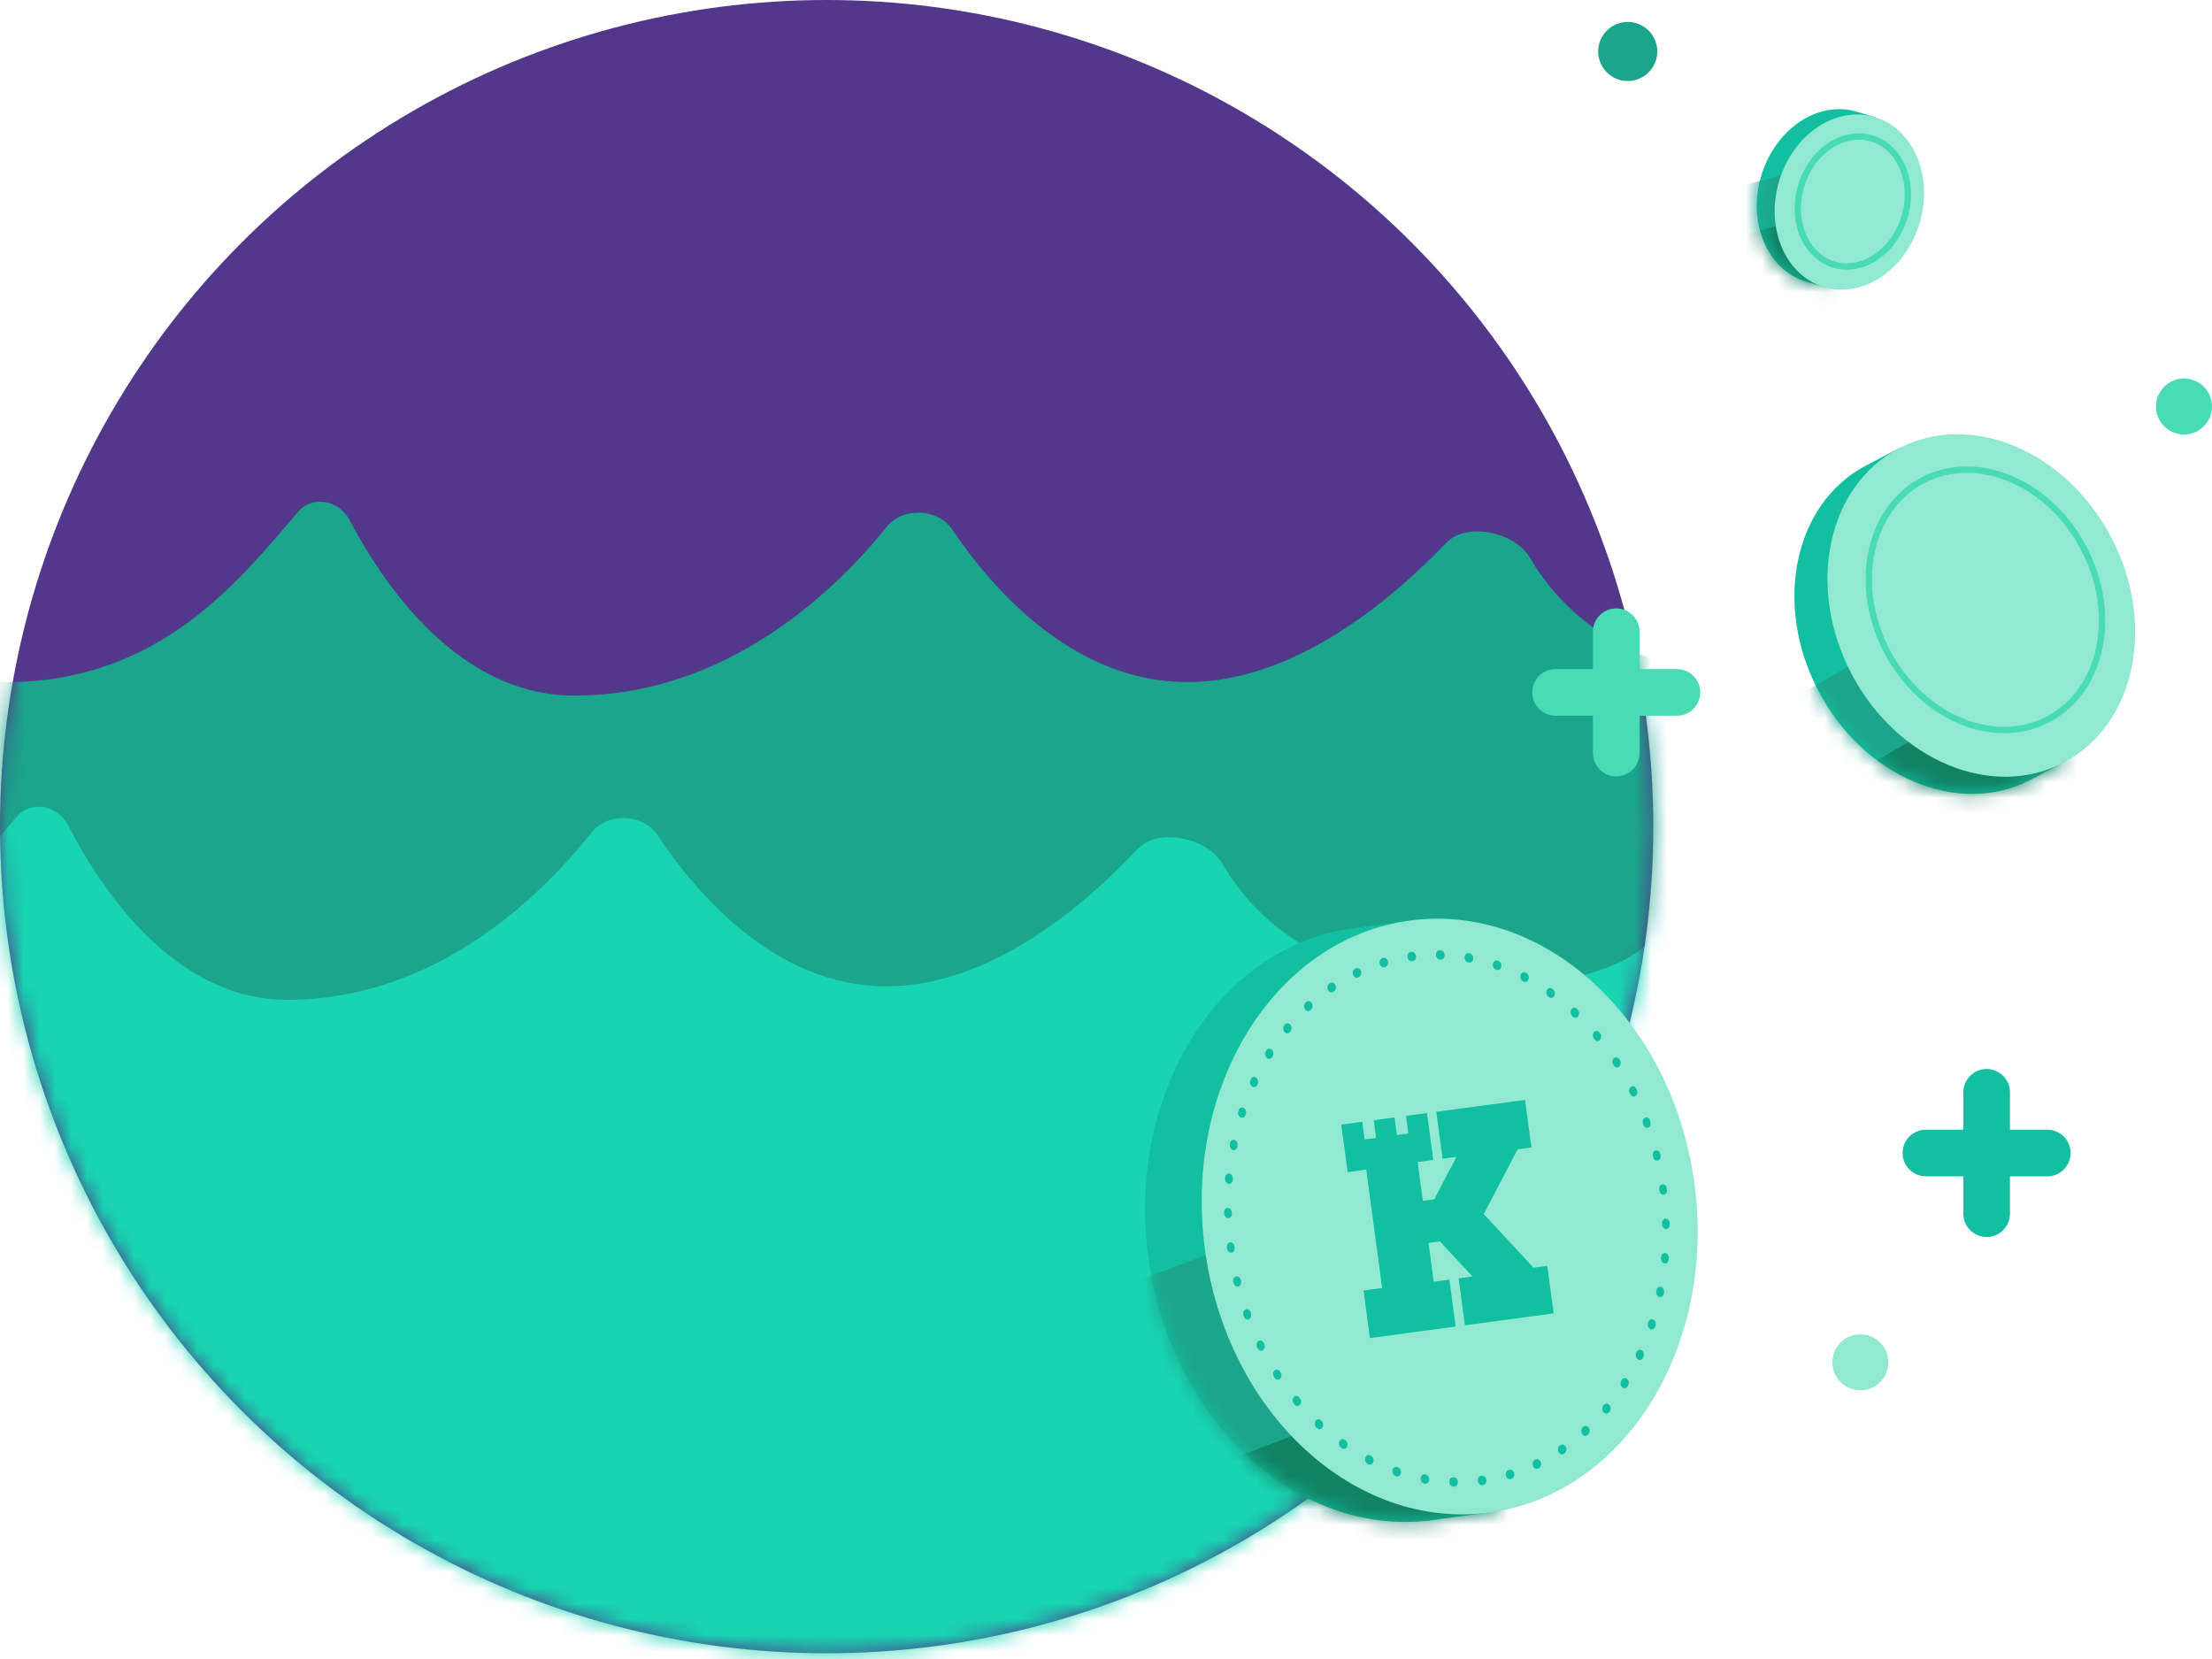 <svg width="140" height="105" viewBox="0 0 140 105" fill="none" xmlns="http://www.w3.org/2000/svg">
<circle cx="52.319" cy="52.319" r="52.319" fill="#52388A"/>
<mask id="mask0" mask-type="alpha" maskUnits="userSpaceOnUse" x="0" y="0" width="105" height="105">
<circle cx="52.319" cy="52.319" r="52.319" fill="#52388A"/>
</mask>
<g mask="url(#mask0)">
<path d="M-64.031 31.364C-79.314 36.564 -87.822 34.914 -92.164 32.791C-93.782 32 -96.631 32.915 -96.905 34.694C-100.829 60.122 -99.103 102.874 17.253 102.874C143.877 102.874 135.272 59.014 129.863 33.907C129.525 32.34 127.824 32.019 127.434 33.574C126.356 37.863 126.651 43.128 113.374 43.17C103.532 43.2 98.944 38.926 96.821 35.284C95.887 33.681 92.83 33.009 91.546 34.348C87.916 38.134 81.834 43.17 75.155 43.17C67.968 43.17 62.849 37.337 60.262 33.506C59.361 32.172 57.148 32.075 56.138 33.328C52.862 37.392 46.03 44.025 36.342 44.025C28.989 44.025 24.227 36.921 22.125 32.912C21.468 31.66 19.795 31.319 18.872 32.39C15.249 36.595 10.203 43.17 0.417 43.17C-14.465 43.17 -15.875 36.944 -17.518 32.735C-18.022 31.443 -19.627 31.483 -20.498 32.562C-23.556 36.346 -31.057 43.362 -44.283 42.688C-56.022 42.089 -59.521 36.99 -60.534 33.507C-60.954 32.063 -62.607 30.88 -64.031 31.364Z" fill="#1BA58C"/>
<path d="M-80.022 50.647C-94.732 55.751 -103.005 54.204 -107.287 52.122C-108.919 51.329 -111.823 52.26 -112.092 54.054C-115.906 79.495 -114.068 122.129 -0.488 122.129C123.163 122.129 114.892 78.356 109.603 53.237C109.27 51.655 107.571 51.344 107.192 52.917C106.163 57.19 106.359 62.383 93.47 62.425C83.944 62.455 79.453 58.264 77.351 54.646C76.413 53.031 73.309 52.358 72.027 53.716C68.467 57.488 62.575 62.425 56.111 62.425C49.141 62.425 44.162 56.684 41.614 52.853C40.714 51.498 38.46 51.402 37.449 52.676C34.218 56.748 27.57 63.28 18.172 63.28C11.021 63.28 6.377 56.249 4.307 52.23C3.652 50.959 1.957 50.62 1.037 51.715C-2.501 55.922 -7.431 62.425 -16.944 62.425C-31.408 62.425 -32.853 56.271 -34.448 52.062C-34.946 50.75 -36.569 50.785 -37.442 51.884C-40.464 55.684 -47.786 62.613 -60.638 61.943C-72.092 61.345 -75.521 56.264 -76.518 52.781C-76.933 51.331 -78.597 50.153 -80.022 50.647Z" fill="#18D4B2"/>
</g>
<path d="M124.259 69.136C124.259 68.32 124.92 67.659 125.736 67.659C126.551 67.659 127.213 68.32 127.213 69.136L127.213 71.499H129.576C130.391 71.499 131.052 72.16 131.052 72.976C131.052 73.792 130.391 74.453 129.576 74.453H127.213L127.213 76.816C127.213 77.632 126.551 78.293 125.736 78.293C124.92 78.293 124.259 77.632 124.259 76.816V74.453H121.896C121.08 74.453 120.419 73.792 120.419 72.976C120.419 72.16 121.08 71.499 121.896 71.499H124.259V69.136Z" fill="#12C0A1"/>
<path d="M100.818 39.983C100.818 39.167 101.479 38.506 102.295 38.506C103.11 38.506 103.772 39.167 103.772 39.983L103.772 42.346H106.135C106.95 42.346 107.611 43.007 107.611 43.822C107.611 44.638 106.95 45.299 106.135 45.299H103.772L103.772 47.662C103.772 48.478 103.11 49.139 102.295 49.139C101.479 49.139 100.818 48.478 100.818 47.662V45.299H98.455C97.639 45.299 96.978 44.638 96.978 43.822C96.978 43.007 97.639 42.346 98.455 42.346H100.818V39.983Z" fill="#48DBB4"/>
<path d="M104.892 3.259C104.892 4.292 104.054 5.129 103.021 5.129C101.988 5.129 101.151 4.292 101.151 3.259C101.151 2.226 101.988 1.388 103.021 1.388C104.054 1.388 104.892 2.226 104.892 3.259Z" fill="#1BA58C"/>
<path d="M119.519 86.224C119.519 87.203 118.726 87.996 117.747 87.996C116.768 87.996 115.975 87.203 115.975 86.224C115.975 85.245 116.768 84.452 117.747 84.452C118.726 84.452 119.519 85.245 119.519 86.224Z" fill="#91E9D2"/>
<path d="M140 25.727C140 26.706 139.207 27.5 138.228 27.5C137.249 27.5 136.456 26.706 136.456 25.727C136.456 24.748 137.249 23.955 138.228 23.955C139.207 23.955 140 24.748 140 25.727Z" fill="#48DBB4"/>
<path d="M120.295 28.313L118.002 29.516L118.002 29.517C113.534 31.935 112.225 38.269 115.085 43.723C117.946 49.178 123.901 51.701 128.431 49.401L128.438 49.397C128.466 49.383 128.494 49.368 128.522 49.353C128.581 49.323 128.638 49.292 128.695 49.261L130.719 48.187L130.566 47.896L120.295 28.313Z" fill="#12C0A1"/>
<mask id="mask1" mask-type="alpha" maskUnits="userSpaceOnUse" x="113" y="28" width="18" height="23">
<path d="M120.295 28.313L118.002 29.516L118.002 29.517C113.534 31.935 112.225 38.269 115.085 43.723C117.946 49.178 123.901 51.701 128.431 49.401L128.438 49.397C128.466 49.383 128.494 49.368 128.522 49.353C128.581 49.323 128.638 49.292 128.695 49.261L130.719 48.187L130.566 47.896L120.295 28.313Z" fill="#12C0A1"/>
</mask>
<g mask="url(#mask1)">
<rect x="112.405" y="71.831" width="23.354" height="40.221" transform="rotate(-120.101 112.405 71.831)" fill="#1BA58C"/>
<rect x="118.903" y="75.049" width="23.354" height="40.221" transform="rotate(-120.101 118.903 75.049)" fill="#118263"/>
</g>
<ellipse cx="125.399" cy="38.321" rx="9.285" ry="11.227" transform="rotate(-27.676 125.399 38.321)" fill="#91E9D2"/>
<path d="M131.885 34.699C134.094 38.91 133.036 43.741 129.628 45.529C126.22 47.316 121.644 45.44 119.435 41.229C117.227 37.018 118.285 32.187 121.693 30.399C125.101 28.612 129.677 30.488 131.885 34.699Z" fill="#91E9D2" stroke="#48DBB4" stroke-width="0.4"/>
<path d="M118.71 7.423L117.468 7.055L117.468 7.055C115.024 6.364 112.346 8.178 111.47 11.13C110.593 14.082 111.847 17.062 114.273 17.817L114.276 17.819L114.322 17.832C114.353 17.842 114.385 17.851 114.416 17.859L115.516 18.18L115.562 18.023L118.71 7.423Z" fill="#12C0A1"/>
<mask id="mask2" mask-type="alpha" maskUnits="userSpaceOnUse" x="111" y="6" width="8" height="13">
<path d="M118.71 7.423L117.468 7.055L117.468 7.055C115.024 6.364 112.346 8.178 111.47 11.13C110.593 14.082 111.847 17.062 114.273 17.817L114.276 17.819L114.322 17.832C114.353 17.842 114.385 17.851 114.416 17.859L115.516 18.18L115.562 18.023L118.71 7.423Z" fill="#12C0A1"/>
</mask>
<g mask="url(#mask2)">
<rect x="102.941" y="25.827" width="11.677" height="20.11" transform="rotate(-105.109 102.941 25.827)" fill="#1BA58C"/>
<rect x="105.663" y="28.222" width="11.677" height="20.11" transform="rotate(-105.109 105.663 28.222)" fill="#118263"/>
</g>
<ellipse cx="117.05" cy="12.789" rx="4.642" ry="5.614" transform="rotate(16.537 117.05 12.789)" fill="#91E9D2"/>
<path d="M120.541 13.725C119.874 15.969 117.856 17.278 116.08 16.751C114.305 16.224 113.328 14.025 113.994 11.781C114.66 9.537 116.679 8.227 118.455 8.755C120.23 9.282 121.207 11.481 120.541 13.725Z" fill="#91E9D2" stroke="#48DBB4" stroke-width="0.4"/>
<path d="M89.802 58.186L85.481 58.766L85.481 58.767C77.019 60.017 71.296 69.28 72.676 79.557C74.055 89.834 82.019 97.259 90.511 96.232L90.524 96.231C90.577 96.224 90.63 96.217 90.683 96.21C90.793 96.195 90.902 96.18 91.01 96.163L94.83 95.632L94.756 95.084L89.802 58.186Z" fill="#12C0A1"/>
<mask id="mask3" mask-type="alpha" maskUnits="userSpaceOnUse" x="72" y="58" width="23" height="39">
<path d="M89.802 58.187L85.481 58.767L85.481 58.768C77.019 60.018 71.296 69.281 72.676 79.558C74.056 89.835 82.019 97.26 90.511 96.233L90.525 96.231C90.577 96.225 90.63 96.218 90.683 96.211C90.793 96.196 90.902 96.181 91.011 96.164L94.83 95.633L94.756 95.085L89.802 58.187Z" fill="#12C0A1"/>
</mask>
<g mask="url(#mask3)">
<rect x="71.55" y="101.54" width="18.99" height="32.705" transform="rotate(-110.678 71.55 101.54)" fill="#1BA58C"/>
<rect x="77.39" y="112.842" width="18.99" height="32.705" transform="rotate(-110.678 77.39 112.842)" fill="#118263"/>
</g>
<ellipse cx="91.753" cy="76.996" rx="15.631" ry="18.902" transform="rotate(-7.648 91.753 76.996)" fill="#91E9D2"/>
<path d="M96.925 72.624L96.521 69.614L90.904 70.368L91.303 73.338L92.18 73.221L90.774 75.906L90.056 76.002L89.727 73.55L90.714 73.418L90.315 70.447L88.983 70.626L89.133 71.741L88.411 71.838L88.261 70.723L86.943 70.9L87.093 72.015L86.371 72.112L86.222 70.997L84.889 71.175L85.293 74.185L86.471 74.027L86.974 77.773L87.477 81.519L86.299 81.677L86.703 84.687L92.13 83.958L91.731 80.988L90.743 81.12L90.414 78.668L91.132 78.572L93.196 80.791L92.32 80.909L92.719 83.879L98.335 83.125L97.931 80.115L97.058 80.233L93.909 76.842L96.052 72.741L96.925 72.624Z" fill="#12C0A1"/>
<path fill-rule="evenodd" clip-rule="evenodd" d="M89.283 60.251C89.293 60.25 89.302 60.248 89.312 60.247C89.322 60.246 89.332 60.244 89.342 60.243C89.475 60.225 89.6 60.342 89.622 60.504C89.643 60.665 89.552 60.81 89.419 60.828C89.41 60.829 89.4 60.83 89.391 60.831C89.381 60.833 89.372 60.834 89.362 60.835C89.229 60.853 89.103 60.737 89.082 60.576C89.06 60.415 89.15 60.269 89.283 60.251ZM87.846 60.842C87.884 60.999 87.81 61.158 87.681 61.197C87.663 61.202 87.644 61.207 87.626 61.213C87.497 61.252 87.361 61.156 87.322 60.998C87.283 60.84 87.356 60.681 87.485 60.642C87.504 60.636 87.523 60.631 87.542 60.625C87.671 60.587 87.807 60.684 87.846 60.842ZM90.884 60.434C90.879 60.271 90.985 60.142 91.12 60.145C91.14 60.145 91.159 60.146 91.179 60.146C91.314 60.15 91.427 60.284 91.431 60.446C91.435 60.609 91.329 60.737 91.194 60.734C91.174 60.733 91.155 60.733 91.136 60.733C91.001 60.73 90.888 60.596 90.884 60.434ZM86.135 61.457C86.189 61.608 86.134 61.779 86.011 61.837C85.994 61.846 85.976 61.854 85.959 61.862C85.836 61.922 85.691 61.847 85.635 61.696C85.58 61.545 85.634 61.374 85.757 61.315C85.775 61.306 85.794 61.298 85.812 61.289C85.935 61.23 86.079 61.306 86.135 61.457ZM92.697 60.576C92.71 60.415 92.829 60.305 92.964 60.329C92.984 60.332 93.003 60.336 93.023 60.339C93.157 60.364 93.255 60.514 93.241 60.675C93.228 60.835 93.108 60.945 92.973 60.92C92.954 60.917 92.935 60.913 92.916 60.91C92.782 60.886 92.684 60.736 92.697 60.576ZM84.516 62.342C84.587 62.484 84.551 62.663 84.437 62.741C84.42 62.752 84.404 62.763 84.388 62.775C84.273 62.853 84.123 62.802 84.051 62.66C83.98 62.518 84.015 62.339 84.13 62.26C84.147 62.249 84.163 62.237 84.18 62.226C84.295 62.148 84.446 62.2 84.516 62.342ZM94.491 61.003C94.522 60.847 94.653 60.757 94.785 60.802C94.804 60.808 94.823 60.815 94.843 60.822C94.974 60.867 95.055 61.031 95.023 61.186C94.992 61.342 94.86 61.431 94.729 61.386C94.711 61.379 94.692 61.373 94.673 61.367C94.542 61.322 94.46 61.159 94.491 61.003ZM83.02 63.482C83.105 63.613 83.089 63.797 82.985 63.893C82.97 63.906 82.955 63.92 82.94 63.934C82.836 64.03 82.682 64.003 82.597 63.872C82.511 63.742 82.526 63.558 82.63 63.461C82.645 63.447 82.661 63.433 82.676 63.419C82.781 63.323 82.935 63.351 83.02 63.482ZM96.235 61.707C96.283 61.559 96.424 61.491 96.55 61.556C96.569 61.565 96.587 61.575 96.606 61.585C96.732 61.65 96.795 61.824 96.746 61.972C96.698 62.121 96.557 62.188 96.431 62.122C96.413 62.113 96.395 62.104 96.377 62.094C96.251 62.029 96.188 61.856 96.235 61.707ZM81.67 64.855C81.769 64.972 81.773 65.158 81.68 65.271C81.667 65.287 81.654 65.303 81.641 65.319C81.549 65.431 81.394 65.428 81.296 65.311C81.197 65.194 81.192 65.008 81.284 64.896C81.298 64.879 81.311 64.862 81.325 64.846C81.418 64.734 81.572 64.738 81.67 64.855ZM97.899 62.676C97.963 62.537 98.111 62.492 98.23 62.576C98.247 62.588 98.265 62.601 98.282 62.613C98.401 62.698 98.445 62.879 98.381 63.017C98.317 63.156 98.168 63.2 98.05 63.115C98.033 63.103 98.016 63.091 97.999 63.08C97.88 62.996 97.835 62.815 97.899 62.676ZM80.49 66.437C80.599 66.539 80.624 66.724 80.545 66.851C80.533 66.869 80.522 66.887 80.511 66.905C80.433 67.032 80.28 67.052 80.17 66.951C80.061 66.85 80.035 66.665 80.114 66.538C80.126 66.52 80.137 66.501 80.149 66.482C80.228 66.356 80.381 66.336 80.49 66.437ZM99.455 63.891C99.534 63.764 99.686 63.743 99.796 63.844C99.812 63.859 99.828 63.874 99.844 63.889C99.954 63.991 99.978 64.176 99.899 64.302C99.82 64.429 99.667 64.449 99.558 64.347C99.543 64.333 99.527 64.318 99.511 64.304C99.402 64.203 99.377 64.018 99.455 63.891ZM79.498 68.201C79.617 68.286 79.661 68.467 79.597 68.605C79.588 68.625 79.579 68.645 79.569 68.665C79.506 68.803 79.358 68.848 79.239 68.764C79.12 68.68 79.075 68.5 79.139 68.361C79.148 68.34 79.158 68.32 79.167 68.299C79.231 68.161 79.379 68.117 79.498 68.201ZM100.877 65.331C100.969 65.218 101.124 65.221 101.222 65.338C101.237 65.355 101.251 65.373 101.266 65.39C101.364 65.507 101.368 65.693 101.276 65.805C101.183 65.918 101.029 65.913 100.931 65.796C100.917 65.78 100.903 65.763 100.889 65.746C100.79 65.629 100.785 65.444 100.877 65.331ZM78.712 70.117C78.838 70.183 78.901 70.357 78.853 70.505C78.846 70.526 78.839 70.547 78.832 70.568C78.785 70.717 78.644 70.785 78.518 70.72C78.391 70.655 78.328 70.482 78.376 70.333C78.382 70.311 78.389 70.289 78.397 70.267C78.445 70.119 78.586 70.052 78.712 70.117ZM102.141 66.972C102.245 66.875 102.399 66.903 102.485 67.033C102.497 67.052 102.51 67.071 102.522 67.091C102.608 67.222 102.592 67.406 102.487 67.501C102.383 67.597 102.229 67.569 102.144 67.438C102.132 67.42 102.119 67.401 102.107 67.383C102.022 67.252 102.037 67.068 102.141 66.972ZM78.146 72.154C78.277 72.199 78.358 72.362 78.327 72.518C78.323 72.54 78.318 72.562 78.314 72.585C78.283 72.741 78.152 72.831 78.02 72.786C77.889 72.741 77.807 72.578 77.838 72.422C77.843 72.399 77.847 72.376 77.852 72.353C77.883 72.197 78.015 72.108 78.146 72.154ZM103.224 68.786C103.339 68.708 103.489 68.759 103.56 68.901C103.571 68.922 103.581 68.943 103.592 68.964C103.662 69.106 103.627 69.285 103.512 69.363C103.397 69.441 103.247 69.389 103.176 69.246C103.17 69.234 103.164 69.222 103.158 69.21C103.154 69.202 103.15 69.194 103.146 69.186C103.074 69.044 103.109 68.865 103.224 68.786ZM77.811 74.275C77.945 74.3 78.043 74.45 78.029 74.61C78.027 74.633 78.025 74.656 78.023 74.679C78.01 74.839 77.891 74.95 77.757 74.926C77.622 74.902 77.524 74.752 77.537 74.592C77.539 74.568 77.541 74.544 77.543 74.521C77.557 74.36 77.677 74.25 77.811 74.275ZM104.107 70.744C104.23 70.685 104.374 70.759 104.43 70.911C104.434 70.921 104.437 70.931 104.441 70.942C104.446 70.954 104.45 70.966 104.454 70.978C104.509 71.129 104.454 71.299 104.331 71.358C104.208 71.416 104.063 71.341 104.008 71.19C104.004 71.178 104 71.167 103.996 71.156C103.992 71.145 103.988 71.135 103.985 71.125C103.929 70.974 103.984 70.803 104.107 70.744ZM77.713 76.445C77.848 76.449 77.961 76.583 77.965 76.745C77.965 76.768 77.966 76.791 77.967 76.814C77.971 76.977 77.865 77.106 77.731 77.103C77.596 77.1 77.483 76.967 77.478 76.804C77.478 76.78 77.477 76.757 77.477 76.733C77.472 76.57 77.579 76.442 77.713 76.445ZM104.773 72.812C104.902 72.773 105.039 72.869 105.078 73.027C105.083 73.05 105.089 73.073 105.095 73.096C105.133 73.254 105.06 73.413 104.93 73.451C104.801 73.489 104.665 73.392 104.627 73.235C104.621 73.212 104.616 73.19 104.61 73.168C104.571 73.01 104.644 72.851 104.773 72.812ZM77.853 78.628C77.986 78.61 78.112 78.727 78.133 78.888C78.135 78.9 78.136 78.911 78.138 78.923C78.139 78.934 78.141 78.946 78.142 78.957C78.164 79.119 78.074 79.264 77.941 79.282C77.808 79.3 77.682 79.184 77.66 79.023C77.659 79.011 77.657 78.999 77.656 78.987C77.654 78.975 77.652 78.963 77.651 78.952C77.629 78.79 77.72 78.645 77.853 78.628ZM105.214 74.954C105.347 74.936 105.473 75.052 105.495 75.213C105.497 75.225 105.498 75.237 105.5 75.249C105.501 75.261 105.503 75.273 105.505 75.284C105.526 75.446 105.435 75.591 105.302 75.609C105.169 75.626 105.044 75.509 105.022 75.348C105.021 75.337 105.019 75.325 105.018 75.313C105.016 75.302 105.014 75.29 105.013 75.279C104.991 75.118 105.081 74.972 105.214 74.954ZM78.225 80.785C78.354 80.747 78.49 80.844 78.529 81.001C78.534 81.024 78.54 81.046 78.545 81.069C78.584 81.226 78.511 81.385 78.382 81.424C78.253 81.463 78.117 81.367 78.078 81.21C78.072 81.186 78.066 81.163 78.061 81.14C78.022 80.982 78.096 80.823 78.225 80.785ZM105.425 77.133C105.559 77.136 105.672 77.269 105.677 77.432C105.678 77.456 105.678 77.48 105.679 77.504C105.683 77.666 105.577 77.794 105.442 77.791C105.307 77.787 105.195 77.653 105.191 77.491C105.19 77.468 105.189 77.445 105.189 77.422C105.184 77.259 105.29 77.13 105.425 77.133ZM78.824 82.878C78.948 82.82 79.092 82.895 79.147 83.046C79.155 83.068 79.163 83.089 79.171 83.111C79.226 83.262 79.172 83.433 79.049 83.492C78.926 83.551 78.781 83.477 78.725 83.326C78.717 83.303 78.709 83.281 78.701 83.259C78.646 83.107 78.701 82.937 78.824 82.878ZM105.399 79.31C105.533 79.334 105.631 79.484 105.618 79.644C105.616 79.668 105.614 79.692 105.612 79.715C105.598 79.876 105.478 79.986 105.344 79.961C105.21 79.936 105.112 79.786 105.126 79.626C105.128 79.603 105.13 79.58 105.132 79.557C105.145 79.397 105.265 79.286 105.399 79.31ZM79.643 84.873C79.758 84.795 79.909 84.847 79.98 84.99C79.99 85.01 80 85.03 80.01 85.05C80.081 85.192 80.046 85.371 79.931 85.45C79.817 85.528 79.666 85.477 79.595 85.335C79.585 85.314 79.574 85.293 79.564 85.272C79.493 85.13 79.529 84.951 79.643 84.873ZM105.135 81.451C105.266 81.495 105.348 81.658 105.317 81.814C105.313 81.837 105.308 81.86 105.304 81.883C105.272 82.039 105.141 82.128 105.009 82.082C104.878 82.037 104.797 81.874 104.828 81.718C104.833 81.696 104.837 81.674 104.842 81.651C104.872 81.496 105.004 81.406 105.135 81.451ZM80.668 86.735C80.773 86.639 80.926 86.667 81.012 86.798C81.024 86.816 81.036 86.835 81.048 86.853C81.134 86.984 81.119 87.168 81.014 87.265C80.91 87.361 80.756 87.334 80.671 87.203C80.658 87.184 80.645 87.165 80.633 87.145C80.548 87.014 80.563 86.831 80.668 86.735ZM104.638 83.516C104.764 83.581 104.828 83.754 104.78 83.903C104.773 83.925 104.766 83.947 104.759 83.969C104.71 84.117 104.569 84.184 104.443 84.119C104.317 84.053 104.254 83.879 104.302 83.731C104.309 83.71 104.316 83.689 104.323 83.668C104.371 83.519 104.511 83.451 104.638 83.516ZM81.879 88.431C81.972 88.319 82.127 88.323 82.225 88.44C82.239 88.457 82.253 88.473 82.267 88.49C82.365 88.607 82.37 88.793 82.278 88.905C82.186 89.018 82.031 89.015 81.933 88.898C81.918 88.881 81.904 88.864 81.889 88.846C81.791 88.729 81.787 88.543 81.879 88.431ZM103.917 85.472C104.035 85.556 104.08 85.736 104.017 85.875C104.007 85.896 103.998 85.916 103.988 85.937C103.924 86.075 103.776 86.119 103.657 86.035C103.539 85.95 103.494 85.769 103.559 85.631C103.568 85.611 103.577 85.591 103.586 85.572C103.65 85.433 103.798 85.388 103.917 85.472ZM83.256 89.934C83.335 89.807 83.488 89.787 83.597 89.889C83.613 89.903 83.628 89.918 83.644 89.932C83.754 90.033 83.779 90.218 83.7 90.345C83.621 90.472 83.469 90.493 83.359 90.392C83.343 90.377 83.327 90.362 83.311 90.347C83.202 90.245 83.177 90.06 83.256 89.934ZM102.985 87.285C103.095 87.386 103.12 87.571 103.041 87.698C103.03 87.717 103.018 87.735 103.006 87.754C102.927 87.88 102.775 87.9 102.665 87.799C102.556 87.697 102.532 87.512 102.611 87.385C102.622 87.368 102.633 87.35 102.644 87.332C102.723 87.204 102.875 87.184 102.985 87.285ZM84.775 91.219C84.839 91.08 84.987 91.036 85.106 91.121C85.114 91.126 85.121 91.132 85.129 91.138C85.138 91.144 85.147 91.15 85.156 91.157C85.275 91.24 85.32 91.421 85.256 91.56C85.192 91.699 85.044 91.744 84.925 91.66C84.908 91.648 84.891 91.635 84.873 91.623C84.754 91.538 84.71 91.358 84.775 91.219ZM101.86 88.925C101.958 89.042 101.963 89.228 101.871 89.341C101.857 89.357 101.844 89.374 101.83 89.39C101.738 89.502 101.583 89.498 101.485 89.381C101.387 89.264 101.382 89.078 101.475 88.966C101.488 88.95 101.501 88.933 101.514 88.918C101.606 88.805 101.761 88.808 101.86 88.925ZM86.409 92.264C86.457 92.115 86.598 92.048 86.724 92.114C86.742 92.123 86.76 92.132 86.778 92.142C86.904 92.207 86.968 92.38 86.92 92.529C86.873 92.677 86.731 92.745 86.605 92.68C86.596 92.676 86.587 92.671 86.578 92.666C86.568 92.661 86.559 92.656 86.55 92.651C86.424 92.586 86.361 92.412 86.409 92.264ZM100.559 90.364C100.644 90.494 100.629 90.678 100.525 90.775C100.51 90.789 100.494 90.803 100.479 90.817C100.374 90.913 100.221 90.885 100.135 90.754C100.05 90.623 100.066 90.439 100.17 90.344C100.185 90.33 100.2 90.316 100.215 90.302C100.319 90.206 100.473 90.233 100.559 90.364ZM88.132 93.05C88.163 92.894 88.295 92.805 88.426 92.85C88.445 92.857 88.463 92.863 88.482 92.87C88.613 92.914 88.695 93.077 88.664 93.233C88.633 93.389 88.502 93.479 88.371 93.434C88.352 93.428 88.332 93.421 88.313 93.414C88.182 93.369 88.101 93.206 88.132 93.05ZM99.104 91.576C99.175 91.719 99.14 91.897 99.026 91.976C99.009 91.987 98.992 91.999 98.975 92.01C98.86 92.088 98.71 92.036 98.639 91.894C98.568 91.752 98.604 91.573 98.719 91.495C98.735 91.484 98.751 91.473 98.768 91.462C98.882 91.383 99.033 91.434 99.104 91.576ZM89.914 93.561C89.928 93.401 90.048 93.291 90.182 93.316C90.201 93.319 90.22 93.323 90.239 93.326C90.374 93.35 90.472 93.5 90.459 93.66C90.445 93.821 90.326 93.931 90.192 93.907C90.172 93.904 90.152 93.9 90.132 93.897C89.998 93.872 89.9 93.722 89.914 93.561ZM97.52 92.54C97.576 92.691 97.521 92.862 97.398 92.921C97.38 92.93 97.362 92.939 97.344 92.947C97.22 93.006 97.076 92.931 97.021 92.779C96.966 92.628 97.021 92.458 97.144 92.399C97.162 92.391 97.179 92.382 97.197 92.374C97.32 92.314 97.464 92.389 97.52 92.54ZM91.725 93.79C91.721 93.627 91.827 93.499 91.962 93.502C91.981 93.503 92 93.503 92.019 93.504C92.154 93.506 92.267 93.64 92.271 93.802C92.276 93.965 92.17 94.094 92.035 94.091C92.016 94.091 91.996 94.09 91.976 94.09C91.841 94.086 91.729 93.952 91.725 93.79ZM95.834 93.238C95.873 93.396 95.799 93.555 95.67 93.594C95.651 93.6 95.632 93.605 95.613 93.611C95.484 93.649 95.348 93.552 95.31 93.394C95.271 93.237 95.345 93.078 95.474 93.04C95.485 93.036 95.496 93.033 95.507 93.03C95.515 93.028 95.522 93.025 95.529 93.023C95.658 92.984 95.795 93.08 95.834 93.238ZM93.534 93.733C93.512 93.571 93.603 93.426 93.736 93.409L93.751 93.407L93.764 93.405C93.774 93.404 93.784 93.402 93.793 93.401C93.926 93.383 94.052 93.499 94.074 93.66C94.096 93.821 94.006 93.967 93.873 93.985C93.863 93.987 93.853 93.988 93.843 93.989C93.837 93.99 93.83 93.991 93.824 93.992L93.813 93.993C93.68 94.011 93.555 93.894 93.534 93.733Z" fill="#12C0A1"/>
</svg>
